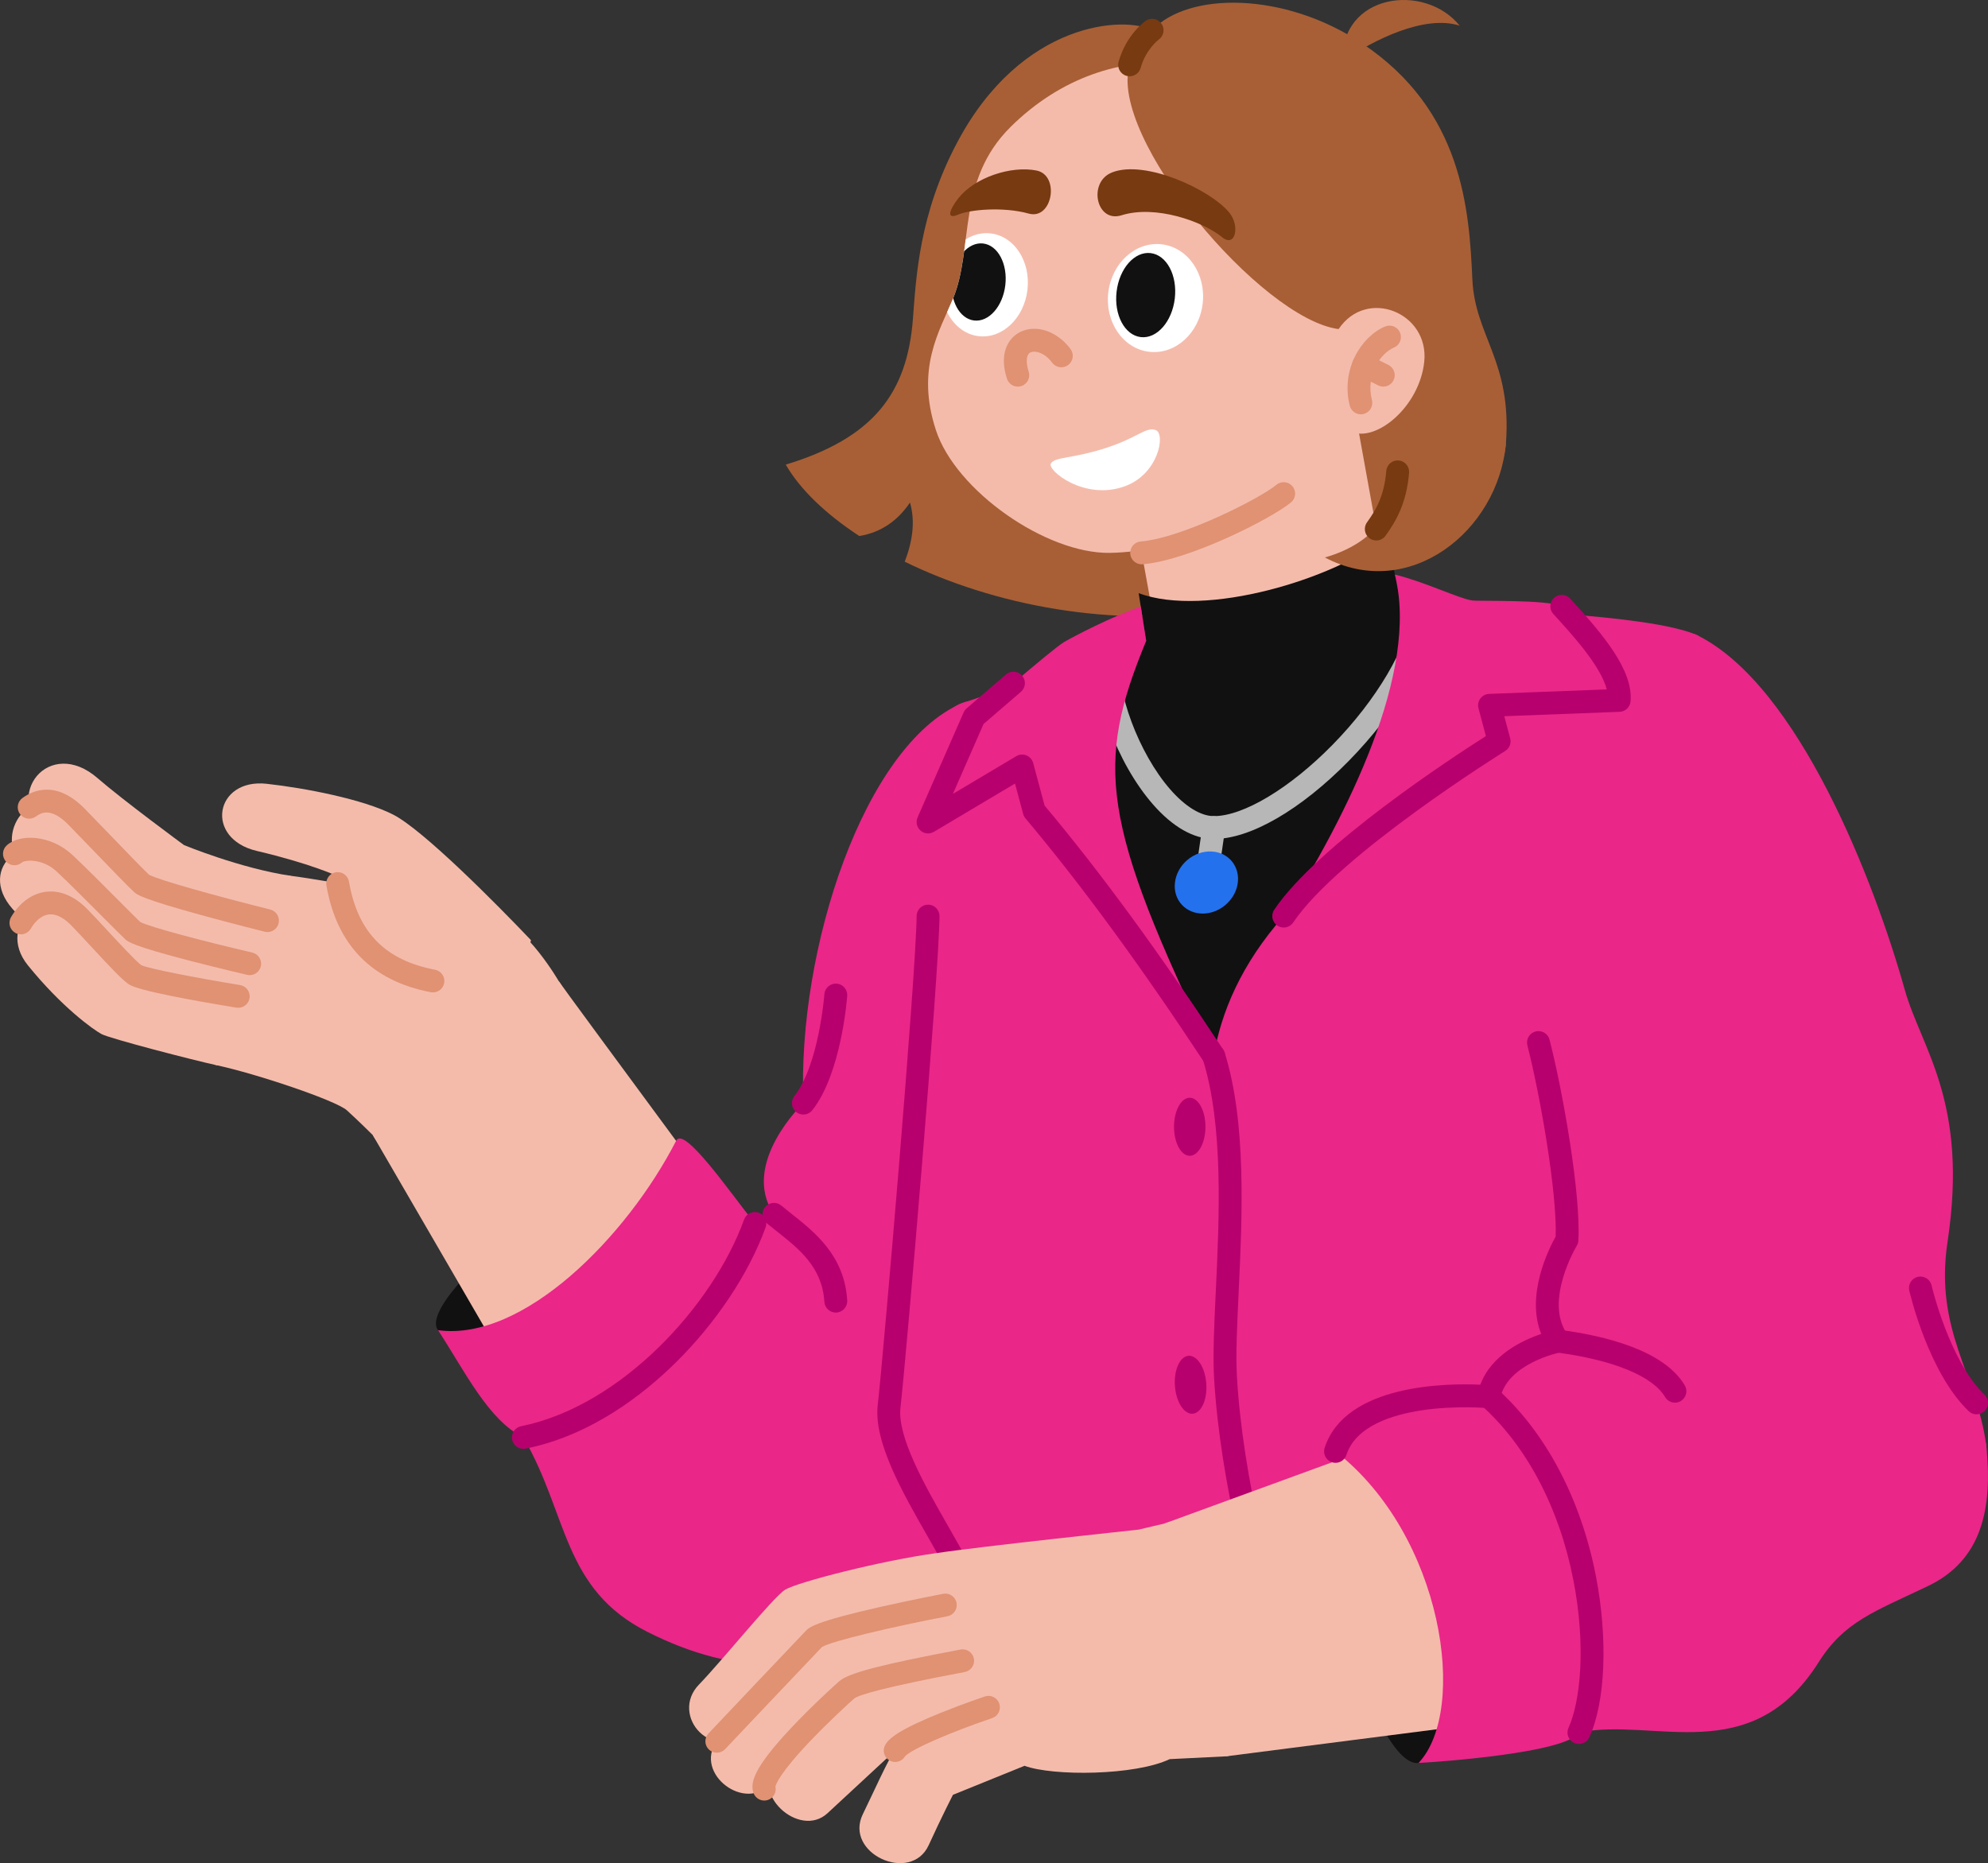 <svg height="1222.315" viewBox="0 0 1304.11 1222.315" width="1304.11" xmlns="http://www.w3.org/2000/svg" xmlns:xlink="http://www.w3.org/1999/xlink"><rect x="0" y="0" width="1304.11" height="1222.315" fill="#333333" stroke="none"/><clipPath id="a"><path d="m635.807 140.454c-3.254 19.621-3.754 38.964-10.678 55.586-3.724 8.941-8.639 18.425-12.099 29.429-4.768 15.164 53.089 41.107 76.149-22.416 22.266-61.335-50.118-82.22-53.372-62.599z"/></clipPath><path d="m630.947 461.344c-63.92 27.638-108.014 160.794-103.954 262.345 0 0-41.753 39.77-19.294 72.97 22.458 33.199 49.468 294.778 112.168 270.25 89.506-35.014 111.658-202.361 112.634-294.147s-53.215-332.318-101.554-311.417z" fill="#ea2688"/><path d="m287.361 872.668c-16.637-21.099 120.467-131.157 149.146-108.373s-118.237 147.57-149.146 108.373z" fill="#111"/><g fill="#f4bbab"><path d="m366.464 643.569s-20.899-36.092-41.441-42.568c-26.397-8.322-111.542-23.582-134.276-26.424-22.735-2.842-74.598 118.646-48.311 124.33s77.977 23.1 85.082 29.494 17.026 16.266 17.026 16.266c31.511 54.27 153.235-58.281 121.921-101.098z"/><path d="m348.293 616.773c-22.627-23.787-70.708-72.331-90.423-82.38-19.715-10.048-57.556-17.389-82.903-20.192-34.008-3.762-41.176 35.908-6.465 44.059s52.328 16.268 52.328 16.268 4.019 58.885 63.164 69.041 64.299-26.796 64.299-26.796z"/><path d="m190.747 574.577c-33.281-4.94-70.068-20.18-70.068-20.18s-40.658-29.918-56.636-43.868c-31.662-27.643-63.472 10.939-33.253 38.216 21.205 19.14 49.176 36.986 60.986 44.791 13.138 8.684 78.303 20.77 78.303 20.77l20.669-39.729z"/><path d="m175.455 603.97c-14.558-1.941-74.719-18.019-82.483-24.327s-33.134-33.511-42.751-43.83c-25.169-27.004-56.502 8.153-35.636 32.901s45.149 48.049 55.339 53.872 88.463 22.75 88.463 22.75l17.067-41.366z"/><path d="m163.796 632.229c-10.642-2.97-70.499-16.12-76.666-21.639-6.168-5.519-38.054-37.068-44.797-44.28-23.373-24.996-58.431 2.597-34.085 29.996 16.265 18.304 42.2 45.964 50.316 50.965s91.543 24.022 91.543 24.022l13.69-39.065z"/><path d="m156.287 653.655c-11.326-3.786-60.421-9.222-67.563-14.091s-29.316-28.477-36.654-37.739c-19.802-24.996-55.834 4.22-33.76 31.488s42.85 42.2 48.368 45.122c5.519 2.922 60.316 17.157 75.757 20.472l13.851-45.252z"/></g><path d="m156.296 661.156c-.402 0-.811-.032-1.221-.1-28.823-4.721-64.454-11.201-70.521-15.259-4.396-2.941-12.334-11.383-24.885-24.937-4.823-5.209-9.379-10.129-12.961-13.792-3.573-3.654-9.043-7.855-14.763-7.139-4.353.546-8.63 3.938-11.735 9.304-2.073 3.585-6.661 4.809-10.248 2.734-3.585-2.075-4.81-6.663-2.734-10.248 5.475-9.461 13.804-15.538 22.85-16.673 6.532-.819 16.578.516 27.354 11.534 3.726 3.809 8.349 8.802 13.244 14.089 7.871 8.5 18.602 20.089 22.047 22.542 5.035 2.348 36.739 8.45 64.775 13.042 4.088.669 6.859 4.526 6.189 8.614-.603 3.677-3.784 6.289-7.393 6.289z" fill="#e09273"/><path d="m163.803 639.73c-.563 0-1.134-.063-1.705-.196-.179-.042-18.123-4.218-36.492-8.962-38.854-10.034-41.722-12.735-43.619-14.523-2.139-2.016-7.318-7.211-13.875-13.789-10.498-10.531-23.563-23.637-30.891-30.462-9.655-8.99-20.955-7.497-22.75-6.07-3.078 2.772-7.812 2.513-10.583-.565-2.771-3.079-2.512-7.829.566-10.6 8.704-7.835 28.94-6.825 42.989 6.258 7.531 7.015 20.706 20.23 31.291 30.849 5.9 5.919 11.037 11.071 13.221 13.159 5.658 3.194 41.578 12.665 73.539 20.094 4.034.938 6.545 4.969 5.607 9.003-.806 3.463-3.89 5.803-7.299 5.803z" fill="#e09273"/><path d="m175.461 611.472c-.601 0-1.211-.073-1.82-.225-.193-.048-19.516-4.873-39.28-10.268-41.574-11.348-44.506-14.027-46.446-15.8-3.822-3.492-15.741-15.859-27.268-27.818-6.127-6.357-11.914-12.362-15.775-16.293-11.969-12.183-18.539-7.428-21.346-5.398-3.354 2.427-8.045 1.675-10.472-1.681-2.429-3.356-1.676-8.045 1.681-10.473 7.406-5.357 22.56-11.567 40.838 7.04 3.911 3.982 9.723 10.012 15.875 16.396 10.562 10.959 22.497 23.343 26.306 26.896 5.774 3.328 44.724 14.167 79.517 22.844 4.02 1.002 6.465 5.073 5.463 9.092-.851 3.41-3.909 5.687-7.271 5.687z" fill="#e09273"/><path d="m284.003 651.071c-.469 0-.942-.044-1.419-.135-38.687-7.405-61.718-30.962-68.452-70.018-.704-4.082 2.034-7.961 6.116-8.666 4.085-.701 7.962 2.035 8.665 6.117 5.721 33.175 23.672 51.552 56.491 57.834 4.068.779 6.734 4.708 5.956 8.776-.688 3.592-3.831 6.091-7.357 6.091z" fill="#e09273"/><path d="m366.464 643.569c1.051 2.102 170.269 231.229 170.269 231.229 65.228 83.806-111.557 196.028-157.131 102.477l-135.059-232.608c64.639-15.964 123.497-59.056 121.921-101.098z" fill="#f4bbab"/><path d="m548.276 853.594c-2.82-23.498-26.784-58.469-53.102-50.95s-172.032 105.846-151.855 140.371c29.45 50.392 25.461 99.613 81.857 127.811s108.817 30.612 194.692-3.918c71.767-28.857-71.591-213.314-71.591-213.314z" fill="#ea2688"/><path d="m495.174 802.644c-16.365-20.529-46.748-64.675-51.666-54.179-32.329 62.906-100.189 131.766-156.147 124.203 17.499 26.806 33.073 59.103 55.958 70.347 74.344-25.18 129.87-84.082 151.855-140.371z" fill="#ea2688"/><path d="m548.269 861.094c-3.931 0-7.232-3.06-7.479-7.037-1.405-22.704-16.499-34.635-31.096-46.172-2.367-1.871-4.604-3.639-6.794-5.462-3.184-2.649-3.616-7.378-.967-10.563 2.649-3.184 7.379-3.617 10.563-.967 2.045 1.702 4.209 3.413 6.5 5.224 15.569 12.307 34.946 27.623 36.765 57.014.256 4.134-2.888 7.692-7.022 7.948-.157.01-.314.015-.47.015z" fill="#b7006d"/><path d="m526.988 731.189c-1.624 0-3.26-.525-4.635-1.608-3.255-2.563-3.815-7.278-1.253-10.532 16.129-20.484 19.661-66.331 19.694-66.791.304-4.13 3.899-7.236 8.026-6.933 4.13.301 7.234 3.892 6.935 8.022-.15 2.066-3.894 50.88-22.87 74.981-1.479 1.879-3.678 2.861-5.897 2.861z" fill="#b7006d"/><path d="m343.311 950.516c-3.498 0-6.627-2.459-7.345-6.02-.818-4.061 1.811-8.016 5.871-8.834 65.698-13.241 125.969-79.326 146.283-135.566 1.407-3.896 5.707-5.913 9.602-4.506 3.896 1.407 5.913 5.706 4.506 9.602-10.941 30.293-32.541 62.735-59.258 89.009-21.229 20.875-55.492 47.564-98.17 56.167-.499.101-.998.148-1.489.148z" fill="#b7006d"/><path d="m880.804 40.048c20.141-13.792 53.686-30.626 76.758-23.192-23.072-28.52-78.178-20.885-76.758 23.192z" fill="#a85f36"/><path d="m755.782 19.841c-17.671-9.463-85.491-6.334-127.871 73.611-24.866 46.906-26.897 87.769-29.036 115.659-3.741 48.793-25.781 78.18-83.424 95.699 9.286 16.127 26.075 32.332 48.253 46.845 14.515-2.373 25.241-10.208 33.251-21.96 3.58 12.566 1.618 25.565-3.46 38.806 57.226 27.991 135.977 44.484 214.31 31.104 94.951-16.219 176.494-59.163 180.102-108.924 3.903-53.827-20.353-70.076-22.048-107.374-2.079-45.732-6.216-110.765-72.336-154.845-51.124-34.083-114.156-33.908-137.739-8.621z" fill="#a85f36"/><rect fill="#f4bbab" height="277.642" rx="77.12" transform="matrix(.984 -.178 .178 .984 -47.301 151.774)" width="154.241" x="746.02" y="200.97"/><path d="m663.005 83.204c-35.874 35.462-24.028 79.593-37.876 112.836-8.857 21.262-24.447 45.6-11.186 86.13 13.026 39.812 72.339 81.176 114.094 80.537 41.923-.642 119.687-22.371 152.125-81.655s29.344-130.682-5.409-179.075c-51.259-71.376-146.421-83.347-211.748-18.772z" fill="#f4bbab"/><path d="m741.02 42.537c-14.256 47.326 86.302 166.765 137.086 173.355 48.469 6.29 67.406-137.24 6.938-173.355s-128.503-51.526-144.024 0z" fill="#a85f36"/><ellipse cx="757.759" cy="195.239" fill="#fff" rx="35.5" ry="31.169" transform="matrix(.116 -.993 .993 .116 476.216 925.342)"/><ellipse cx="751.337" cy="193.306" fill="#111" rx="27.752" ry="19.228" transform="matrix(.116 -.993 .993 .116 472.456 917.253)"/><path d="m735.689 141.237c-16.642 5.235-22.219-21.854-6.168-28.135 21.816-8.537 64.401 11.331 76.738 26.208 7.441 8.973 4.041 23.313-4.395 16.419-13.088-10.695-44.104-21.434-66.175-14.492z" fill="#773a11"/><path d="m674.842 140.124c15.603 4.354 20.615-25.178 5.08-28.258-16.691-3.31-40.402 4.521-51.162 18.098-5.898 7.443-8.304 14.326-.363 10.885s29.974-5.322 46.445-.726z" fill="#773a11"/><path d="m667.68 253.636c-3.158 0-6.097-2.011-7.129-5.177-5.383-16.512.823-26.595 8.427-30.526 10.491-5.426 24.481-.776 33.272 11.049 2.471 3.324 1.779 8.022-1.545 10.493-3.325 2.47-8.022 1.78-10.494-1.545-5.161-6.943-11.609-8.086-14.345-6.673-2.675 1.383-3.089 6.311-1.054 12.552 1.283 3.938-.868 8.171-4.807 9.456-.771.251-1.556.371-2.326.371z" fill="#e09273"/><path d="m758.143 282.153c6.561 2.36 2.014 28.894-20.464 36.934-26.56 9.5-50.842-10.666-48.319-14.973 2.624-4.481 13.58-3.031 35.412-9.982 21.931-6.983 26.81-14.339 33.371-11.979z" fill="#fff"/><path d="m748.905 370.214c-3.871 0-7.153-2.976-7.468-6.901-.331-4.129 2.747-7.744 6.876-8.075 26.669-2.138 78.004-28.064 88.998-37.175 3.188-2.644 7.917-2.2 10.561.989 2.643 3.189 2.199 7.917-.99 10.561-12.696 10.521-66.976 38.141-97.369 40.577-.204.016-.407.024-.607.024z" fill="#e09273"/><path d="m878.106 215.892c18.564-27.511 59.561-10.679 56.187 21.435-3.092 29.434-31.538 53.132-48.098 45.861-18.892-8.294-22.931-45.302-8.089-67.297z" fill="#f4bbab"/><path d="m892.705 271.816c-3.344 0-6.393-2.252-7.261-5.64-6.013-23.466 7.315-45.243 23.112-51.962 3.816-1.622 8.216.155 9.837 3.966 1.621 3.812-.154 8.216-3.966 9.837-8.8 3.743-18.718 17.792-14.452 34.436 1.027 4.013-1.392 8.099-5.404 9.127-.624.16-1.251.237-1.866.237z" fill="#e09273"/><path d="m907.429 253.635c-1.13 0-2.276-.256-3.355-.797l-12.979-6.506c-3.702-1.856-5.199-6.363-3.344-10.065 1.855-3.704 6.361-5.201 10.066-3.344l12.979 6.506c3.702 1.856 5.199 6.363 3.344 10.065-1.315 2.625-3.963 4.141-6.711 4.141z" fill="#e09273"/><g clip-path="url(#a)"><ellipse cx="645.751" cy="186.575" fill="#fff" rx="33.946" ry="28.261" transform="matrix(.116 -.993 .993 .116 385.764 806.423)"/><ellipse cx="641.788" cy="184.745" fill="#111" rx="25.438" ry="17.625" transform="matrix(.116 -.993 .993 .116 384.077 800.868)"/></g><path d="m741.024 50.039c-.673 0-1.357-.091-2.037-.283-3.987-1.123-6.309-5.266-5.186-9.253 4.987-17.706 17.147-26.432 17.662-26.794 3.389-2.386 8.067-1.571 10.45 1.814 2.385 3.387 1.573 8.065-1.813 10.45-.035.026-8.375 6.221-11.861 18.597-.932 3.307-3.94 5.469-7.215 5.469z" fill="#773a11"/><path d="m746.944 389.147c43.957 16.358 128.353-9.197 163.281-37.025l9.122 46.989 46.337.614s-112.582 306.029-169.077 306.061c-73.956.042-95.497-269.271-95.497-269.271l50.781-16.064-4.946-31.305z" fill="#111"/><path d="m916.864 309.561c-1.119 23.785-13.562 46.369-47.769 56.169 55.09 29.086 113.764-17.02 118.81-75.049" fill="#a85f36"/><path d="m630.947 461.344c27.815-9.142 70.162-24.828 70.162-24.828 22.166 101.914 50.781 187.731 95.099 256.271 4.684-28.08 17.82-60.133 45.889-91.786 52.681-65.684 94.152-132.742 123.587-201.275 0 0 116.136 2.857 147.579 16.952 31.442 14.095 35.792 513.635 28.35 543.404-8.674 34.695-47.705 65.053-47.705 65.053-52.042 42.502-402.652 88.076-456.863 25.192-12.422-43.475-51.854-78.113-53.802-127.719-1.574-40.085 30.533-277.36 25.567-321.607-4.967-44.247-7.844-129.803 22.139-139.658z" fill="#ea2688"/><path d="m796.327 550.408h-.144c-13.128-.042-26.896-7.88-39.818-22.666-23.869-27.313-40.274-72.383-36.57-100.47.542-4.107 4.314-6.996 8.416-6.455 4.106.542 6.997 4.31 6.455 8.416-3.106 23.553 12.312 64.973 32.994 88.639 9.858 11.281 20.006 17.509 28.572 17.536h.098c19.351.002 49.825-18.302 77.686-46.665 29.058-29.582 49.385-64.093 53.048-90.064.579-4.102 4.382-6.957 8.475-6.379 4.102.578 6.957 4.372 6.379 8.474-4.151 29.428-25.534 66.243-57.2 98.481-31.476 32.042-64.503 51.153-88.39 51.153z" fill="#b7b7b7"/><path d="m793.408 569.914c-.356 0-.717-.025-1.079-.078-4.1-.59-6.944-4.393-6.354-8.493l2.81-19.505c.592-4.1 4.402-6.942 8.493-6.354 4.1.59 6.944 4.393 6.354 8.493l-2.81 19.505c-.539 3.737-3.746 6.432-7.414 6.432z" fill="#b7b7b7"/><path d="m811.822 580.179c1.994-11.188-5.495-21.025-17.076-21.566-11.897-.556-22.807 8.888-24.023 20.645-1.166 11.277 7.14 20.086 18.253 20.086 10.839 0 20.93-8.413 22.846-19.164z" fill="#2471ed"/><path d="m836.985 1074.41c-2.855 0-5.583-1.639-6.837-4.408-8.306-18.343-29.802-97.049-33.737-166.305-.839-14.766.082-34.215 1.147-56.735 2.285-48.293 5.13-108.395-8.508-151.933-1.238-3.953.963-8.161 4.915-9.399 3.956-1.238 8.161.963 9.399 4.916 14.432 46.074 11.518 107.649 9.177 157.125-1.046 22.102-1.949 41.189-1.154 55.175 3.83 67.415 24.464 143.388 32.425 160.969 1.709 3.773.035 8.218-3.738 9.926-1.004.454-2.055.67-3.089.67z" fill="#b7006d"/><ellipse cx="780.453" cy="739.214" fill="#b7006d" rx="10.303" ry="19.03"/><ellipse cx="780.453" cy="908.27" fill="#b7006d" rx="10.303" ry="19.03" transform="matrix(.998 -.07 .07 .998 -61.445 56.643)"/><path d="m637.034 1057.828c-3.641 0-6.836-2.656-7.404-6.366-1.386-9.054-10.856-25.604-20.884-43.127-16.738-29.25-35.71-62.403-32.957-86.575 3.822-33.554 25.097-281.71 25.52-320.839.045-4.114 3.395-7.419 7.498-7.419h.083c4.142.045 7.463 3.439 7.419 7.581-.427 39.411-21.779 288.702-25.615 322.375-2.197 19.29 16.25 51.526 31.072 77.428 11.205 19.583 20.883 36.495 22.692 48.308.626 4.094-2.185 7.922-6.279 8.549-.384.059-.767.087-1.145.087z" fill="#b7006d"/><path d="m902.82 354.577c-1.515 0-3.042-.457-4.366-1.407-3.365-2.415-4.137-7.101-1.722-10.466 5.652-7.877 11.286-16.973 12.656-33.753.337-4.129 3.963-7.205 8.086-6.864 4.129.337 7.202 3.958 6.865 8.086-1.604 19.624-8.358 31.436-15.42 41.277-1.465 2.041-3.766 3.128-6.1 3.128z" fill="#773a11"/><path d="m1113.262 416.678c66.653 32.968 116.352 161.787 136.226 232.574 10.86 38.681 42.011 73.321 28.094 165.358-8.818 58.312 19.174 86.788 25.354 133.479 5.674 42.871-90.099 79.617-158.175 55.59s-107.1-90.637-122.628-123.831c-12.348-26.398-8.294-41.849 5.774-66.412 0 0-4.004-92.103-18.688-129.478-14.683-37.375 62.896-287.631 104.043-267.28z" fill="#ea2688"/><path d="m930.553 1156.575c-30.366 4.068-82.259-173.378-35.629-187.047s79.892 181.118 35.629 187.047z" fill="#111"/><path d="m763.958 999.474 258.026-94.293c76.75-25.333 133.302 202.474 55.552 211.977l-273.377 35.086c12.434-56.574-3.96-121.255-40.202-152.769z" fill="#f4bbab"/><path d="m1302.935 948.089c4.383 41.764-2.86 75.565-38.27 92.465s-54.853 23.318-71.625 49.896c-44.453 70.448-107.941 35.941-157.285 46.167 10.893-61.976-23.87-140.343-61.613-215.168 4.024-8.852 22.746-45.376 47.99-41.6s277.004 32.045 280.803 68.241z" fill="#ea2688"/><path d="m876.088 952.174c-3.204-21.786 76.312-47.361 93.551-37.164 62.829 37.164 88.491 184.467 66.117 221.606-8.073 13.4-92.388 19.319-105.203 19.959 32.679-34.601 16.23-149.358-54.464-204.402z" fill="#ea2688"/><path d="m1296.609 927.858c-1.871 0-3.745-.696-5.2-2.097-26.328-25.34-38.438-76.919-38.94-79.103-.93-4.036 1.59-8.063 5.626-8.991 4.027-.932 8.063 1.589 8.991 5.626.113.489 11.629 49.43 34.726 71.661 2.984 2.872 3.075 7.62.202 10.604-1.472 1.529-3.437 2.299-5.404 2.299z" fill="#b7006d"/><path d="m1035.751 1144.118c-1.043 0-2.104-.219-3.114-.682-3.767-1.723-5.424-6.173-3.701-9.939 7.703-16.845 11.676-53.342 3.184-96.905-9.24-47.399-30.709-88.127-60.453-114.681-3.09-2.759-3.358-7.5-.6-10.59 2.758-3.089 7.499-3.359 10.59-.6 32.173 28.723 55.323 72.404 65.186 123 8.028 41.182 6.354 82.795-4.266 106.014-1.26 2.756-3.98 4.383-6.825 4.383z" fill="#b7006d"/><path d="m876.091 959.675c-.769 0-1.549-.118-2.318-.368-3.939-1.279-6.096-5.51-4.817-9.45 13.669-42.099 80.956-42.402 102.134-41.418 7.186-19.546 27.65-29.156 39.957-33.294-10.37-25.642 5.165-56.245 9.455-63.888 1.033-28.576-10.135-92.712-18.545-125.432-1.031-4.012 1.385-8.1 5.396-9.131 4.018-1.035 8.101 1.386 9.131 5.396 9.036 35.156 20.602 102.293 18.911 131.774-.07 1.234-.445 2.432-1.091 3.486-.214.352-21.731 36.272-6.074 58.128 1.488 2.078 1.816 4.77.871 7.144s-3.034 4.103-5.543 4.588c-.337.066-35.031 7.167-39.532 30.524-.73 3.791-4.213 6.396-8.061 6.049-.204-.018-21.176-1.891-43.394 1.453-19.114 2.877-43.191 10.287-49.349 29.253-1.029 3.17-3.971 5.186-7.132 5.186zm151.816-146.24h.01z" fill="#b7006d"/><path d="m763.958 999.474-17.179 4.055s-104.87 11.122-133.21 15.501 39.717 132.499 58.508 139.414 72.572 6.447 95.237-4.375l36.847-1.826c49.949-6.411 14.748-172.85-40.202-152.769z" fill="#f4bbab"/><path d="m613.568 1019.029c-35.06 4.731-90.667 18.989-98.538 23.895s-41.044 46.262-56.534 62.256c-19.414 20.046 8.774 53.389 35.291 28.979s44.71-48.077 44.71-48.077l84.275-19.312-9.205-47.742z" fill="#f4bbab"/><path d="m620.113 1052.97c-8.141 2.627-80.769 16.237-86.131 22.159-5.361 5.922-55.287 55.656-63.76 67.231-15.424 21.072 19.05 47.472 35.967 27.043 12.144-14.664 51.587-53.852 51.587-53.852l75.6-19.957-13.265-42.625z" fill="#f4bbab"/><path d="m631.493 1089.538c-10.16 1.689-66.557 12.09-75.9 18.962-9.343 6.873-39.868 40.355-46.24 47.458-18.387 20.501 15.131 50.588 33.489 33.591 18.357-16.996 44.377-41.123 44.377-41.123l66.296-19.182-22.022-39.708z" fill="#f4bbab"/><path d="m648.424 1120.067c-13.057 3.11-54.579 18.723-59.893 25.648s-16.685 32.705-22.443 44.299c-12.83 25.835 31.442 46.094 43.137 20.478 8.456-18.522 15.889-33.006 15.889-33.006l46.962-19.042z" fill="#f4bbab"/><path d="m587.212 1155.928c-1.311 0-2.637-.343-3.843-1.064-3.555-2.126-4.713-6.731-2.587-10.286 2.438-4.076 8.672-9.752 36.417-20.935 14.61-5.889 28.26-10.491 28.833-10.685 3.925-1.317 8.179.791 9.5 4.717 1.32 3.926-.791 8.179-4.717 9.5-24.574 8.27-53.374 20.348-57.219 25.198-1.415 2.288-3.869 3.555-6.385 3.555zm6.443-3.651c-.007.012-.014.023-.021.034.007-.011.014-.022.021-.034z" fill="#e09273"/><path d="m501.349 1181.246c-3.148 0-6.08-1.998-7.121-5.151-2.054-6.222-.469-15.683 24.817-42.547 13.62-14.471 28.403-27.896 31.616-30.699 6.063-5.289 27.594-10.895 79.44-20.681 4.063-.767 7.992 1.908 8.761 5.979.768 4.069-1.909 7.992-5.979 8.761-54.102 10.212-69.263 15.042-72.423 17.298-2.938 2.57-15.942 14.378-28.567 27.593-20.558 21.519-22.956 28.944-23.232 30.268.861 3.733-1.25 7.575-4.96 8.8-.78.258-1.572.38-2.352.38z" fill="#e09273"/><path d="m470.222 1149.86c-1.851 0-3.705-.681-5.154-2.053-3.009-2.848-3.139-7.595-.292-10.603 2.329-2.461 57.111-60.335 63.808-67.28 2.159-2.241 5.775-5.993 49.346-15.816 20.571-4.639 40.577-8.467 40.777-8.505 4.069-.781 7.996 1.893 8.773 5.961.776 4.068-1.892 7.996-5.961 8.773-35.092 6.701-76.306 16.295-82.374 20.244-7.652 7.961-62.911 66.339-63.475 66.934-1.476 1.559-3.46 2.345-5.448 2.345zm68.777-69.18s0 0 0 0z" fill="#e09273"/><path d="m1098.746 920.2c-2.565 0-5.063-1.316-6.463-3.685-8.097-13.697-34.021-24.353-71.128-29.232-4.107-.54-6.998-4.307-6.458-8.413.539-4.107 4.312-7.006 8.413-6.458 29.94 3.937 68.484 13.46 82.085 36.471 2.108 3.566.926 8.165-2.64 10.272-1.197.708-2.513 1.045-3.81 1.045z" fill="#b7006d"/><path d="m915.047 376.962c19.23 4.622 41.795 15.658 50.637 16.956 4.421.649 49.136-.728 58.827 3.842 9.691 4.571 34.019 38.307 37.651 61.723l-85.04 3.246 6.29 23.587s-100.726 65.842-141.316 114.684c41.87-66.768 89.036-160.239 72.951-224.039z" fill="#ea2688"/><path d="m842.09 608.502c-1.442 0-2.9-.416-4.187-1.283-3.435-2.316-4.341-6.978-2.024-10.412 28.502-42.26 117.093-100.064 138.863-113.896l-4.867-18.25c-.587-2.203-.141-4.554 1.214-6.388 1.354-1.834 3.469-2.953 5.747-3.04l77.184-2.946c-3.929-15.474-23.009-36.319-35.041-49.464-2.797-3.055-2.587-7.799.468-10.596 3.056-2.797 7.8-2.587 10.597.468 21.837 23.856 41.298 46.963 39.593 67.41-.314 3.778-3.399 6.727-7.188 6.872l-75.661 2.888 3.872 14.518c.851 3.192-.487 6.565-3.294 8.307-1.086.673-108.948 67.87-139.051 112.504-1.448 2.148-3.815 3.307-6.225 3.307zm220.072-149.018h.01z" fill="#b7006d"/><path d="m751.89 420.452-3.568-22.583c-19.807 7.081-43.576 19.423-50.259 23.321-7.871 4.592-59.035 49.196-59.035 49.196s-28.954 56.411-30.22 68.874l61.705-36.733 7.923 29.518s96.757 125.535 117.772 160.742c-74.269-153.958-77.855-191.161-44.318-272.335z" fill="#ea2688"/><path d="m796.215 700.288c-2.438 0-4.828-1.187-6.27-3.375-42.176-64.012-80.528-116.362-117.251-160.042-.705-.839-1.218-1.823-1.503-2.882l-5.354-19.95-53.193 31.666c-2.803 1.669-6.36 1.333-8.802-.824-2.443-2.159-3.212-5.648-1.902-8.634l30.219-68.875c.448-1.021 1.118-1.93 1.962-2.66.159-.137 15.963-13.803 25.822-22.242 3.146-2.695 7.881-2.325 10.575.821 2.693 3.146 2.325 7.881-.821 10.575-8.191 7.012-20.512 17.653-24.482 21.085l-20.138 45.896 41.6-24.764c2.021-1.202 4.485-1.386 6.659-.504 2.176.884 3.813 2.736 4.422 5.005l7.49 27.912c36.773 43.871 75.133 96.284 117.223 160.165 2.279 3.459 1.322 8.11-2.137 10.389-1.271.837-2.703 1.238-4.119 1.238z" fill="#b7006d"/></svg>